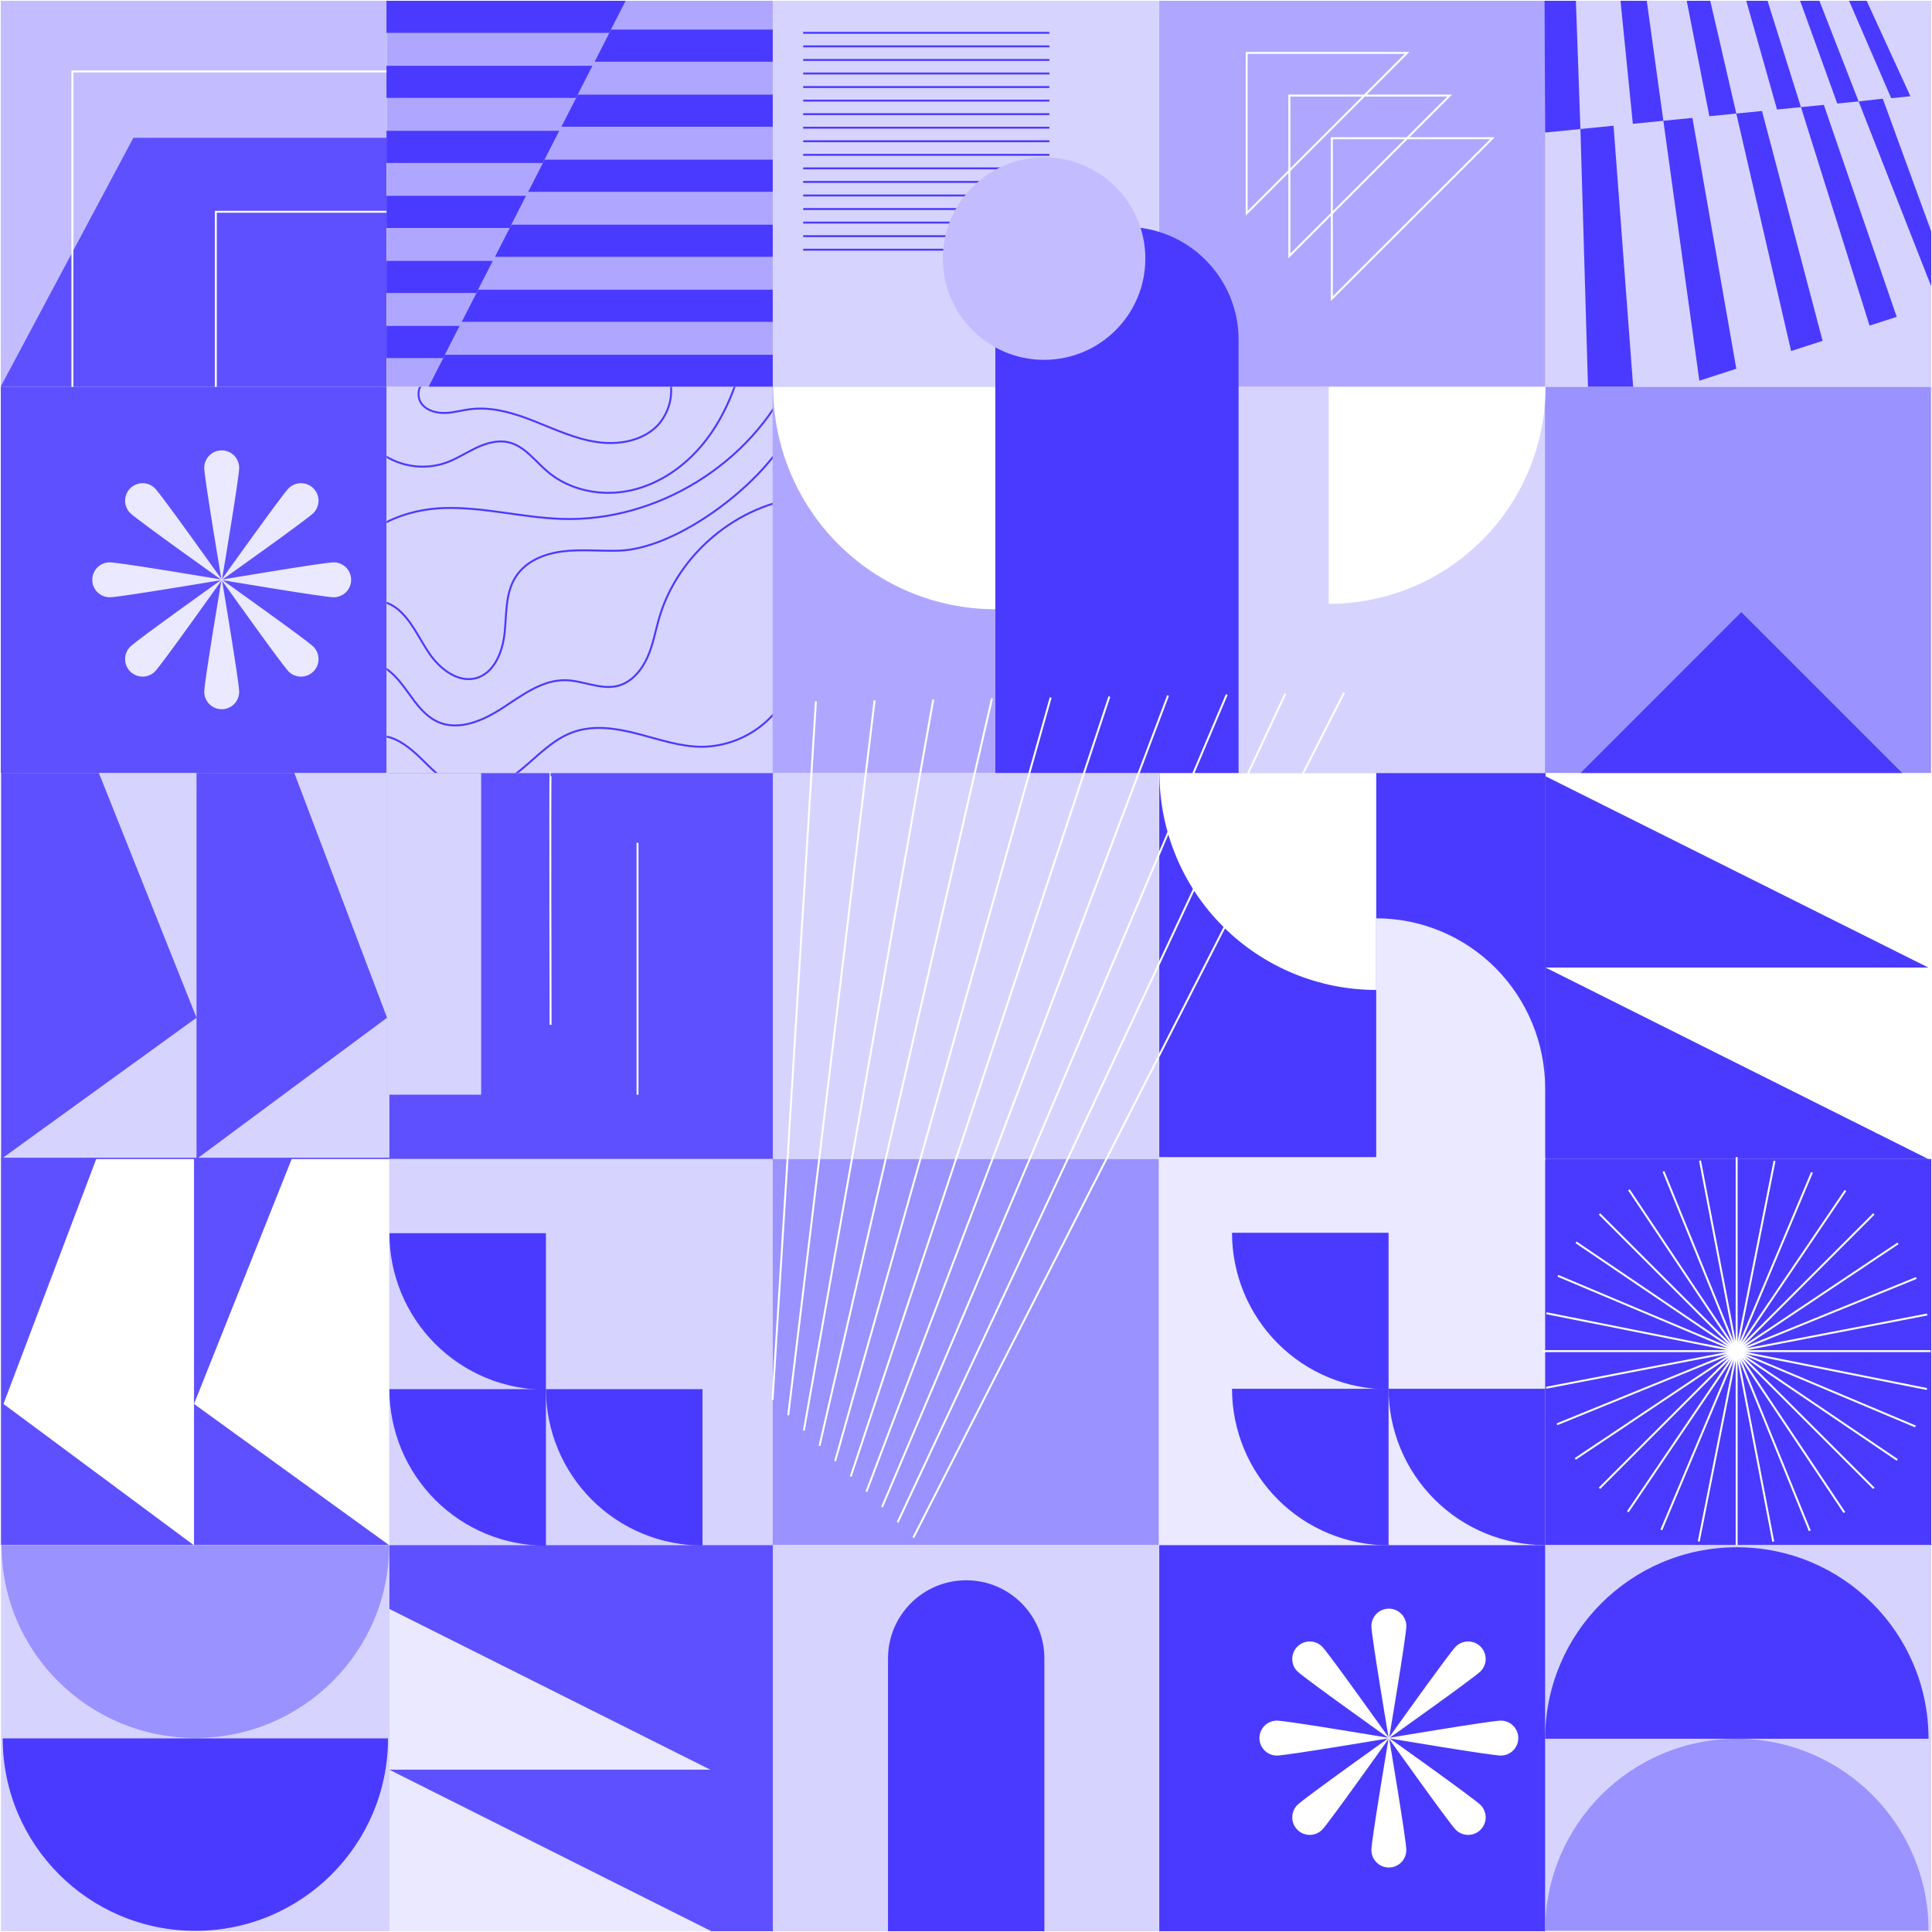 <svg width="10008" height="10008" viewBox="0 0 10008 10008" fill="none" xmlns="http://www.w3.org/2000/svg">
<g clip-path="url(#clip0_1702_276)" filter="url(#filter0_d_1702_276)">
<rect width="10000" height="10000" transform="translate(4)" fill="white"/>
<path d="M10005 4000H7984V6000H10005V4000Z" fill="white"/>
<path d="M2004 0H3V2000H2004V0Z" fill="#C3BDFF"/>
<path d="M2017 4000H5V6000H2017V4000Z" fill="#D7D3FF"/>
<path d="M2003 2000H3V4000H2003V2000Z" fill="#5E50FF"/>
<path d="M2017 5993H5V8000H2017V5993Z" fill="#5E50FF"/>
<path d="M2017 8000H5V10000H2017V8000Z" fill="#D7D3FF"/>
<path fill-rule="evenodd" clip-rule="evenodd" d="M2010 9001C2010 9551.56 1563.12 9998 1012 9998C460.883 9998 14 9551.56 14 9001H2010Z" fill="#4A3AFF"/>
<path fill-rule="evenodd" clip-rule="evenodd" d="M2016 8000C2016 8551.67 1566.43 8999 1012 8999C457.57 8999 8 8551.67 8 8000H2016Z" fill="#9A92FF"/>
<path d="M4004 0H2004V2000H4004V0Z" fill="#AFA7FF"/>
<path d="M2002 0V166.272H3155.94L3240.99 0H2002Z" fill="#4A3AFF"/>
<path d="M4005 149.245H3165.28L3080.39 315.665H4005V149.245Z" fill="#4A3AFF"/>
<path d="M4005 652.503V486.231H2993.28L2908.23 652.503H4005Z" fill="#4A3AFF"/>
<path d="M2002 503.109H2983.94L3068.83 336.837H2002V503.109Z" fill="#4A3AFF"/>
<path d="M2002 840.096H2811.78L2896.83 673.677H2002V840.096Z" fill="#4A3AFF"/>
<path d="M4005 989.485V823.065H2821.13L2736.08 989.485H4005Z" fill="#4A3AFF"/>
<path d="M4005 1326.32V1159.9H2649.13L2564.08 1326.32H4005Z" fill="#4A3AFF"/>
<path d="M2002 1176.93H2639.79L2724.68 1010.51H2002V1176.93Z" fill="#4A3AFF"/>
<path d="M4005 1663.16V1496.74H2476.97L2391.92 1663.16H4005Z" fill="#4A3AFF"/>
<path d="M2002 1513.77H2467.63L2552.68 1347.5H2002V1513.77Z" fill="#4A3AFF"/>
<path d="M2002 1850.75H2295.63L2380.52 1684.33H2002V1850.75Z" fill="#4A3AFF"/>
<path d="M4005 2000V1833.73H2304.97L2219.93 2000H4005Z" fill="#4A3AFF"/>
<path d="M4005 4000H2017V6000H4005V4000Z" fill="#5E50FF"/>
<path d="M4003 2000H2003V4000H4003V2000Z" fill="#D7D3FF"/>
<mask id="mask0_1702_276" style="mask-type:alpha" maskUnits="userSpaceOnUse" x="2003" y="2000" width="2000" height="2000">
<path d="M4003 2000H2003V4000H4003V2000Z" fill="#D7D3FF"/>
</mask>
<g mask="url(#mask0_1702_276)">
<path d="M1776 3517.25C1788.74 3444.67 1883.45 3411.89 1952.96 3436C2022.47 3460.1 2070.57 3523.08 2113.79 3583.07C2157.01 3643.06 2202.27 3706.44 2269.88 3736.1C2379.63 3784.17 2505.78 3727.29 2606.05 3661.61C2706.32 3595.93 2809.97 3517.25 2929.88 3519.55C3021.21 3521.45 3111.72 3571.29 3200.88 3548.67C3271.47 3530.52 3322.82 3468.91 3353.17 3402.41C3383.52 3335.92 3395.04 3263.2 3415.77 3193.46C3513.33 2864.78 3820.23 2608.84 4161 2572" stroke="#4A3AFF" stroke-width="10" stroke-miterlimit="10"/>
<path d="M1806 3175.55C1844.42 3086.77 1979.61 3087.73 2055.65 3147.71C2131.7 3207.69 2169.64 3302.2 2224.48 3381.91C2279.32 3461.62 2371.63 3533.53 2465.21 3509.19C2560.86 3483.41 2604.38 3371.25 2614.27 3272.44C2624.15 3173.64 2617.77 3066.89 2671.82 2983.52C2725.86 2900.15 2823.43 2863.08 2919.56 2851.78C3015.69 2840.49 3112.62 2851.78 3209.23 2848.44C3489.97 2837.3 3871.46 2555.7 4032 2325" stroke="#4A3AFF" stroke-width="10" stroke-miterlimit="10"/>
<path d="M1799 2908C1878.31 2720.33 2100.49 2633.07 2304.08 2627.6C2507.67 2622.12 2707.98 2677.64 2911.42 2684.05C3403.07 2699.69 3890.5 2398.96 4098 1952" stroke="#4A3AFF" stroke-width="10" stroke-miterlimit="10"/>
<path d="M1835 3859.13C1882.9 3799.58 1975.42 3794.58 2045.16 3825.21C2114.9 3855.85 2168.88 3913.53 2223.64 3966.83C2278.4 4020.13 2340.03 4072.17 2415.08 4086.24C2521.01 4105.94 2625.08 4045.13 2707.77 3975.89C2790.46 3906.65 2867.53 3824.43 2969.1 3788.33C3076.6 3749.87 3195.48 3769.1 3305.94 3797.86C3416.4 3826.62 3526.24 3865.07 3640.29 3864.45C3734.85 3862.41 3826.96 3833.96 3906.24 3782.28C3985.53 3730.61 4048.82 3657.78 4089 3572L4057.8 3577.94" stroke="#4A3AFF" stroke-width="10" stroke-miterlimit="10"/>
<path d="M1832.24 1995.27C1822.75 2057.21 1829.25 2120.55 1851.13 2179.27C1873.01 2237.99 1909.54 2290.14 1957.25 2330.79C2005.79 2370.3 2063.61 2396.77 2125.25 2407.7C2186.88 2418.64 2250.29 2413.67 2309.47 2393.26C2364.32 2373.74 2413.54 2341.25 2465.73 2316.42C2517.92 2291.58 2577.93 2274.09 2634.49 2287.21C2717.31 2306.57 2770.91 2383.42 2835.6 2438.4C2951.55 2537.43 3116.88 2569.3 3266.11 2536.65C3415.34 2504.01 3547.38 2411.7 3643.48 2293.45C3739.59 2175.21 3801.78 2032.45 3841 1885" stroke="#4A3AFF" stroke-width="10" stroke-miterlimit="10"/>
<path d="M2203.29 1973.5C2163.01 1992.63 2157.55 2053.93 2185.18 2089.04C2212.81 2124.16 2261.04 2136.08 2305.53 2135.13C2350.02 2134.19 2393.41 2120.55 2437.74 2115.54C2550.44 2101.58 2663.3 2136.55 2768.98 2178.25C2874.66 2219.95 2979.24 2269.18 3091.63 2285.79C3204.02 2302.41 3329.05 2280.78 3407.73 2198.63C3450.07 2151.56 3474.54 2091 3476.82 2027.6C3479.11 1964.2 3459.06 1902.02 3420.21 1852" stroke="#4A3AFF" stroke-width="10" stroke-miterlimit="10"/>
</g>
<path d="M4004 6000H2017V8000H4004V6000Z" fill="#D7D3FF"/>
<path d="M8006 4017L9989 5008H8006V4017Z" fill="#4A3AFF"/>
<path d="M8006 5008L9989 6000H8006V5008Z" fill="#4A3AFF"/>
<path d="M4005 8000H2017V10000H4005V8000Z" fill="#5E50FF"/>
<path d="M2005.5 5666.25V4000.5H2492.1V5666.25H2005.5Z" fill="#D7D3FF" stroke="#C3BDFF"/>
<path d="M2852.07 4000C2848.87 4000 2852.07 5304.87 2852.07 5304.87V4000Z" fill="white"/>
<path d="M2852.07 4000C2848.87 4000 2852.07 5304.87 2852.07 5304.87" stroke="white" stroke-width="10" stroke-miterlimit="10"/>
<path d="M3302.47 4361.88V5666.75" stroke="white" stroke-width="10" stroke-miterlimit="10"/>
<path d="M6003 0H4003V2000H6003V0Z" fill="#D7D3FF"/>
<path d="M4160.54 166H5435.86" stroke="#4A3AFF" stroke-width="10" stroke-miterlimit="10"/>
<path d="M4160.54 236.168H5435.86" stroke="#4A3AFF" stroke-width="10" stroke-miterlimit="10"/>
<path d="M4160.54 306.5H5435.86" stroke="#4A3AFF" stroke-width="10" stroke-miterlimit="10"/>
<path d="M4160.54 376.668H5435.86" stroke="#4A3AFF" stroke-width="10" stroke-miterlimit="10"/>
<path d="M4160.54 446.836H5435.86" stroke="#4A3AFF" stroke-width="10" stroke-miterlimit="10"/>
<path d="M4160.54 517.17H5435.86" stroke="#4A3AFF" stroke-width="10" stroke-miterlimit="10"/>
<path d="M4160.54 587.338H5435.86" stroke="#4A3AFF" stroke-width="10" stroke-miterlimit="10"/>
<path d="M4160.54 657.506H5435.86" stroke="#4A3AFF" stroke-width="10" stroke-miterlimit="10"/>
<path d="M4160.54 727.674H5435.86" stroke="#4A3AFF" stroke-width="10" stroke-miterlimit="10"/>
<path d="M4160.54 798.006H5435.86" stroke="#4A3AFF" stroke-width="10" stroke-miterlimit="10"/>
<path d="M4160.54 868.174H5435.86" stroke="#4A3AFF" stroke-width="10" stroke-miterlimit="10"/>
<path d="M4160.54 938.342H5435.86" stroke="#4A3AFF" stroke-width="10" stroke-miterlimit="10"/>
<path d="M4160.54 1008.68H5435.86" stroke="#4A3AFF" stroke-width="10" stroke-miterlimit="10"/>
<path d="M4160.54 1078.84H5435.86" stroke="#4A3AFF" stroke-width="10" stroke-miterlimit="10"/>
<path d="M4160.54 1149.01H5435.86" stroke="#4A3AFF" stroke-width="10" stroke-miterlimit="10"/>
<path d="M4160.54 1219.34H5435.86" stroke="#4A3AFF" stroke-width="10" stroke-miterlimit="10"/>
<path d="M4160.54 1289.51H5435.86" stroke="#4A3AFF" stroke-width="10" stroke-miterlimit="10"/>
<path d="M6004 4000H4004V6000H6004V4000Z" fill="#D7D3FF"/>
<path d="M6002 2000H4002V4000H6002V2000Z" fill="#AFA7FF"/>
<path d="M6003 6000H4003V8000H6003V6000Z" fill="#9A92FF"/>
<path d="M6004 8000H4004V10000H6004V8000Z" fill="#D7D3FF"/>
<path d="M8006 0H6004V2000H8006V0Z" fill="#AFA7FF"/>
<path d="M8006 4000H6005V6000H8006V4000Z" fill="#4A3AFF"/>
<path d="M8003 2000H6003V4000H8003V2000Z" fill="#D7D3FF"/>
<path d="M8004 5990H6004V8000H8004V5990Z" fill="#EBE9FF"/>
<path d="M8005 8000H6005V10000H8005V8000Z" fill="#4A3AFF"/>
<path d="M10004 0H8004V2000H10004V0Z" fill="#D7D3FF"/>
<path d="M8186.8 664.3L8004 682.5L8001 0H8163.33L8186.8 664.3Z" fill="#4A3AFF"/>
<path d="M8616.4 621.631L8458.27 637.365L8394.4 0H8530.4L8616.4 621.631Z" fill="#4A3AFF"/>
<path d="M8994.27 584.162L8854.8 598.03L8737.33 0H8859.33L8994.27 584.162Z" fill="#4A3AFF"/>
<path d="M9329.07 550.961L9205.2 563.228L9045.73 0H9156L9329.07 550.961Z" fill="#4A3AFF"/>
<path d="M9627.87 521.359L9517.2 532.293L9324.8 0H9424.8L9627.87 521.359Z" fill="#4A3AFF"/>
<path d="M9896.27 494.691L9796.67 504.559L9578.27 0H9669.47L9896.27 494.691Z" fill="#4A3AFF"/>
<path d="M8460 2000H8226L8186.8 664.3L8358.4 647.232L8460 2000Z" fill="#4A3AFF"/>
<path d="M8994.27 1906.1L8802.8 1968.1L8616.4 621.631L8766.93 606.697L8994.27 1906.1Z" fill="#4A3AFF"/>
<path d="M9441.33 1761.56L9278.13 1814.36L8994.27 584.163L9127.33 570.963L9441.33 1761.56Z" fill="#4A3AFF"/>
<path d="M9825.2 1637.28L9684.53 1682.75L9329.07 550.961L9447.6 539.227L9825.2 1637.28Z" fill="#4A3AFF"/>
<path d="M10008 1206V1490L9627.87 521.36L9753 507L10008 1206Z" fill="#4A3AFF"/>
<path d="M10003 2000H8003V4000H10003V2000Z" fill="#9A92FF"/>
<path d="M8187 4000.38L9020.33 3167L9853.67 4000.38H8187Z" fill="#4A3AFF"/>
<path d="M10004 6000H8004V8000H10004V6000Z" fill="#4A3AFF"/>
<path d="M10005 8000H8005V10000H10005V8000Z" fill="#D7D3FF"/>
<path d="M3 2000L690.757 710H2002V2000H3Z" fill="#5E50FF"/>
<path d="M6006 4000H7129V5124C6831.16 5124 6545.52 5005.58 6334.92 4794.79C6124.32 4584 6006 4298.1 6006 4000Z" fill="white"/>
<path d="M4005 2000H5156V3152C4850.74 3152 4557.97 3030.63 4342.12 2814.59C4126.27 2598.55 4005 2305.53 4005 2000Z" fill="white"/>
<path d="M8006 2000H6883V3124C7180.84 3124 7466.48 3005.58 7677.08 2794.79C7887.68 2584 8006 2298.1 8006 2000Z" fill="white"/>
<path d="M7129 4753C7361.06 4753 7583.62 4845.83 7747.72 5011.06C7911.81 5176.29 8004 5400.4 8004 5634.07V6008H7129V4753Z" fill="#EBE9FF"/>
<path d="M5156 1756C5156 1432.91 5417.91 1171 5741 1171H5831C6154.09 1171 6416 1432.91 6416 1756V4000H5156V1756Z" fill="#4A3AFF"/>
<path d="M4600 8587C4600 8363.32 4781.32 8182 5005 8182C5228.68 8182 5410 8363.32 5410 8587V10000H4600V8587Z" fill="#4A3AFF"/>
<path d="M7285 8419.65C7285 8469.59 7194.5 9006 7194.5 9006C7194.5 9006 7104 8469.59 7104 8419.65C7104 8395.61 7113.53 8372.55 7130.51 8355.55C7147.48 8338.55 7170.5 8329 7194.5 8329C7218.5 8329 7241.52 8338.55 7258.49 8355.55C7275.47 8372.55 7285 8395.61 7285 8419.65Z" fill="white"/>
<path d="M1239 2419.65C1239 2469.59 1148.5 3006 1148.5 3006C1148.5 3006 1058 2469.59 1058 2419.65C1058 2395.61 1067.53 2372.55 1084.51 2355.55C1101.48 2338.55 1124.5 2329 1148.5 2329C1172.5 2329 1195.52 2338.55 1212.49 2355.55C1229.47 2372.55 1239 2395.61 1239 2419.65Z" fill="#EBE9FF"/>
<path d="M7104 9579.35C7104 9529.41 7194.5 8993 7194.5 8993C7194.5 8993 7285 9529.41 7285 9579.35C7285 9603.39 7275.47 9626.45 7258.49 9643.45C7241.52 9660.45 7218.5 9670 7194.5 9670C7170.5 9670 7147.48 9660.45 7130.51 9643.45C7113.53 9626.45 7104 9603.39 7104 9579.35Z" fill="white"/>
<path d="M1058 3579.35C1058 3529.41 1148.5 2993 1148.5 2993C1148.5 2993 1239 3529.41 1239 3579.35C1239 3603.39 1229.47 3626.45 1212.49 3643.45C1195.52 3660.45 1172.5 3670 1148.5 3670C1124.5 3670 1101.48 3660.45 1084.51 3643.45C1067.53 3626.45 1058 3603.39 1058 3579.35Z" fill="#EBE9FF"/>
<path d="M7774.35 9090C7724.42 9090 7188 8999.5 7188 8999.5C7188 8999.5 7724.42 8909 7774.35 8909C7798.39 8909 7821.45 8918.53 7838.45 8935.51C7855.45 8952.48 7865 8975.5 7865 8999.5C7865 9023.5 7855.45 9046.52 7838.45 9063.49C7821.45 9080.47 7798.39 9090 7774.35 9090Z" fill="white"/>
<path d="M1728.35 3090C1678.42 3090 1142 2999.5 1142 2999.5C1142 2999.5 1678.42 2909 1728.35 2909C1752.39 2909 1775.45 2918.53 1792.45 2935.51C1809.45 2952.48 1819 2975.5 1819 2999.5C1819 3023.5 1809.45 3046.52 1792.45 3063.49C1775.45 3080.47 1752.39 3090 1728.35 3090Z" fill="#EBE9FF"/>
<path d="M6614.65 8909C6664.58 8909 7201 8999.5 7201 8999.5C7201 8999.5 6664.58 9090 6614.65 9090C6590.61 9090 6567.55 9080.47 6550.55 9063.49C6533.55 9046.52 6524 9023.5 6524 8999.5C6524 8975.5 6533.55 8952.48 6550.55 8935.51C6567.55 8918.53 6590.61 8909 6614.65 8909Z" fill="white"/>
<path d="M568.65 2909C618.585 2909 1155 2999.5 1155 2999.5C1155 2999.5 618.585 3090 568.65 3090C544.608 3090 521.551 3080.47 504.551 3063.49C487.55 3046.52 478 3023.5 478 2999.5C478 2975.5 487.55 2952.48 504.551 2935.51C521.551 2918.53 544.608 2909 568.65 2909Z" fill="#EBE9FF"/>
<path d="M7669.4 8653.75C7633.82 8689.06 7190 9004 7190 9004C7190 9004 7505.56 8561.06 7540.94 8525.55C7549.38 8517.13 7559.39 8510.46 7570.41 8505.9C7581.43 8501.34 7593.24 8499 7605.17 8499C7617.1 8499 7628.91 8501.34 7639.93 8505.9C7650.95 8510.46 7660.96 8517.13 7669.4 8525.55C7677.83 8533.97 7684.52 8543.96 7689.09 8554.96C7693.65 8565.96 7696 8577.75 7696 8589.65C7696 8601.56 7693.65 8613.34 7689.09 8624.34C7684.52 8635.34 7677.83 8645.33 7669.4 8653.75Z" fill="white"/>
<path d="M1623.4 2653.75C1587.82 2689.06 1144 3004 1144 3004C1144 3004 1459.56 2561.06 1494.94 2525.55C1503.38 2517.13 1513.39 2510.46 1524.41 2505.9C1535.43 2501.34 1547.24 2499 1559.17 2499C1571.1 2499 1582.91 2501.34 1593.93 2505.9C1604.95 2510.46 1614.96 2517.13 1623.4 2525.55C1631.83 2533.97 1638.52 2543.96 1643.09 2554.96C1647.65 2565.96 1650 2577.75 1650 2589.65C1650 2601.56 1647.65 2613.34 1643.09 2624.34C1638.52 2635.34 1631.83 2645.33 1623.4 2653.75Z" fill="#EBE9FF"/>
<path d="M6720.55 9345.94C6756.06 9310.56 7199 8995 7199 8995C7199 8995 6884.06 9438.82 6848.75 9474.4C6831.75 9491.43 6808.69 9501 6784.65 9501C6760.61 9501 6737.55 9491.43 6720.55 9474.4C6703.55 9457.36 6694 9434.26 6694 9410.17C6694 9386.08 6703.55 9362.98 6720.55 9345.94Z" fill="white"/>
<path d="M674.551 3345.94C710.056 3310.56 1153 2995 1153 2995C1153 2995 838.064 3438.82 802.752 3474.4C785.751 3491.43 762.694 3501 738.652 3501C714.61 3501 691.552 3491.43 674.551 3474.4C657.551 3457.36 648 3434.26 648 3410.17C648 3386.08 657.551 3362.98 674.551 3345.94Z" fill="#EBE9FF"/>
<path d="M7540.94 9474.4C7505.56 9438.82 7190 8995 7190 8995C7190 8995 7633.82 9310.56 7669.4 9345.94C7686.43 9362.98 7696 9386.08 7696 9410.17C7696 9434.26 7686.43 9457.36 7669.4 9474.4C7652.36 9491.43 7629.26 9501 7605.17 9501C7581.08 9501 7557.98 9491.43 7540.94 9474.4Z" fill="white"/>
<path d="M1494.94 3474.4C1459.56 3438.82 1144 2995 1144 2995C1144 2995 1587.82 3310.56 1623.4 3345.94C1640.43 3362.98 1650 3386.08 1650 3410.17C1650 3434.26 1640.43 3457.36 1623.4 3474.4C1606.36 3491.43 1583.26 3501 1559.17 3501C1535.08 3501 1511.98 3491.43 1494.94 3474.4Z" fill="#EBE9FF"/>
<path d="M6848.75 8525.55C6884.06 8561.06 7199 9004 7199 9004C7199 9004 6756.06 8689.06 6720.55 8653.75C6712.13 8645.33 6705.46 8635.34 6700.9 8624.34C6696.34 8613.34 6694 8601.56 6694 8589.65C6694 8577.75 6696.34 8565.96 6700.9 8554.96C6705.46 8543.96 6712.13 8533.97 6720.55 8525.55C6728.97 8517.13 6738.96 8510.46 6749.96 8505.9C6760.96 8501.34 6772.75 8499 6784.65 8499C6796.56 8499 6808.34 8501.34 6819.34 8505.9C6830.34 8510.46 6840.33 8517.13 6848.75 8525.55Z" fill="white"/>
<path d="M802.752 2525.55C838.064 2561.06 1153 3004 1153 3004C1153 3004 710.056 2689.06 674.551 2653.75C666.134 2645.33 659.456 2635.34 654.901 2624.34C650.345 2613.34 648 2601.56 648 2589.65C648 2577.75 650.345 2565.96 654.901 2554.96C659.456 2543.96 666.134 2533.97 674.551 2525.55C682.969 2517.13 692.963 2510.46 703.961 2505.9C714.959 2501.34 726.748 2499 738.652 2499C750.557 2499 762.344 2501.34 773.342 2505.9C784.341 2510.46 794.334 2517.13 802.752 2525.55Z" fill="#EBE9FF"/>
<path d="M6382 6382H7193V7193C7086.52 7193.07 6981.08 7172.14 6882.68 7131.42C6784.29 7090.69 6694.88 7030.96 6619.57 6955.65C6544.25 6880.33 6484.51 6790.91 6443.74 6692.48C6402.98 6594.05 6382 6488.55 6382 6382Z" fill="#4A3AFF"/>
<path d="M2017 6384H2828V7195C2721.52 7195.07 2616.08 7174.14 2517.68 7133.42C2419.29 7092.69 2329.88 7032.96 2254.57 6957.65C2179.25 6882.33 2119.51 6792.91 2078.74 6694.48C2037.98 6596.05 2017 6490.55 2017 6384Z" fill="#4A3AFF"/>
<path d="M6382 7190H7193V8001C7086.52 8001.07 6981.08 7980.14 6882.68 7939.42C6784.29 7898.69 6694.88 7838.96 6619.57 7763.65C6544.25 7688.33 6484.51 7598.91 6443.74 7500.48C6402.98 7402.05 6382 7296.55 6382 7190Z" fill="#4A3AFF"/>
<path d="M2017 7192H2828V8003C2721.52 8003.07 2616.08 7982.14 2517.68 7941.42C2419.29 7900.69 2329.88 7840.96 2254.57 7765.65C2179.25 7690.33 2119.51 7600.91 2078.74 7502.48C2037.98 7404.05 2017 7298.55 2017 7192Z" fill="#4A3AFF"/>
<path d="M8004 8000C7789.11 8000.14 7582.96 7914.89 7430.88 7762.99C7278.79 7611.1 7193.23 7405 7193 7190H8004V8000Z" fill="#4A3AFF"/>
<path d="M3639 8002C3424.11 8002.14 3217.96 7916.89 3065.88 7764.99C2913.79 7613.1 2828.23 7407 2828 7192H3639V8002Z" fill="#4A3AFF"/>
<path d="M2016 8330L3679 9163H2016V8330Z" fill="#EBE9FF"/>
<path d="M2016 9163L3685 10000H2016V9163Z" fill="#EBE9FF"/>
<path d="M1018 5268L6 6000V4000H512.08L1018 5268Z" fill="#5E50FF"/>
<path d="M1005 7268.63L2017 8001V6000H1510.92L1005 7268.63Z" fill="white"/>
<path d="M2005 5268L1018 6000V4000H1524.54L2005 5268Z" fill="#5E50FF"/>
<path d="M18 7268.63L1005 8001V6000H498.461L18 7268.63Z" fill="white"/>
<path d="M6962.8 3584L4730.93 7961.42" stroke="white" stroke-width="10" stroke-miterlimit="10"/>
<path d="M6658.67 3588.93L4649.87 7882.08" stroke="white" stroke-width="10" stroke-miterlimit="10"/>
<path d="M6354.67 3594L4568.93 7802.88" stroke="white" stroke-width="10" stroke-miterlimit="10"/>
<path d="M6050.67 3599.07L4488 7723.54" stroke="white" stroke-width="10" stroke-miterlimit="10"/>
<path d="M5746.67 3604.13L4406.93 7644.34" stroke="white" stroke-width="10" stroke-miterlimit="10"/>
<path d="M5442.67 3609.2L4326 7565" stroke="white" stroke-width="10" stroke-miterlimit="10"/>
<path d="M5138.67 3614.13L4245.07 7485.79" stroke="white" stroke-width="10" stroke-miterlimit="10"/>
<path d="M4834.53 3619.2L4164 7406.46" stroke="white" stroke-width="10" stroke-miterlimit="10"/>
<path d="M4530.53 3624.27L4083.07 7327.26" stroke="white" stroke-width="10" stroke-miterlimit="10"/>
<path d="M4226.53 3629.34L4002 7247.92" stroke="white" stroke-width="10" stroke-miterlimit="10"/>
<path d="M2002 1093H1118V2000" stroke="white" stroke-width="10" stroke-miterlimit="10"/>
<path d="M2002 366H375V2000" stroke="white" stroke-width="10" stroke-miterlimit="10"/>
<path d="M5408.5 1860C5698.17 1860 5933 1625.17 5933 1335.5C5933 1045.83 5698.17 811 5408.5 811C5118.83 811 4884 1045.83 4884 1335.5C4884 1625.17 5118.83 1860 5408.5 1860Z" fill="#C3BDFF"/>
<path d="M6458 270H7289L6458 1101V270Z" stroke="white" stroke-width="10" stroke-miterlimit="10"/>
<path d="M6679 491H7510L6679 1322V491Z" stroke="white" stroke-width="10" stroke-miterlimit="10"/>
<path d="M6899 712H7731L6899 1543V712Z" stroke="white" stroke-width="10" stroke-miterlimit="10"/>
<path d="M8996.02 5990V8000" stroke="white" stroke-width="10" stroke-miterlimit="10"/>
<path d="M10001 6995H7991.07" stroke="white" stroke-width="10" stroke-miterlimit="10"/>
<path d="M9706.62 6284.37L8285.42 7705.63" stroke="white" stroke-width="10" stroke-miterlimit="10"/>
<path d="M9706.62 7705.63L8285.42 6284.37" stroke="white" stroke-width="10" stroke-miterlimit="10"/>
<path d="M9386.22 6068.9L8605.81 7921.11" stroke="white" stroke-width="10" stroke-miterlimit="10"/>
<path d="M9922.08 7385.22L8069.96 6604.78" stroke="white" stroke-width="10" stroke-miterlimit="10"/>
<path d="M9926.78 6616.02L8065.26 7373.98" stroke="white" stroke-width="10" stroke-miterlimit="10"/>
<path d="M9374.98 7925.81L8617.06 6064.2" stroke="white" stroke-width="10" stroke-miterlimit="10"/>
<path d="M9192.36 6009.38L8799.68 7980.63" stroke="white" stroke-width="10" stroke-miterlimit="10"/>
<path d="M9981.6 7191.35L8010.45 6798.65" stroke="white" stroke-width="10" stroke-miterlimit="10"/>
<path d="M9831.75 6436.95L8160.29 7553.05" stroke="white" stroke-width="10" stroke-miterlimit="10"/>
<path d="M9554.04 7830.78L8438 6159.23" stroke="white" stroke-width="10" stroke-miterlimit="10"/>
<path d="M9559.63 6162.97L8432.41 7827.03" stroke="white" stroke-width="10" stroke-miterlimit="10"/>
<path d="M9828 7558.64L8164.04 6431.36" stroke="white" stroke-width="10" stroke-miterlimit="10"/>
<path d="M9982.86 6805.26L8009.17 7184.74" stroke="white" stroke-width="10" stroke-miterlimit="10"/>
<path d="M9185.75 7981.89L8806.29 6008.1" stroke="white" stroke-width="10" stroke-miterlimit="10"/>
<path fill-rule="evenodd" clip-rule="evenodd" d="M9990 9003C9990 8455.2 9545.36 8011 8997 8011C8448.64 8011 8004 8455.2 8004 9003H9990Z" fill="#4A3AFF"/>
<path fill-rule="evenodd" clip-rule="evenodd" d="M9990 9997C9990 9448.09 9545.36 9003 8997 9003C8448.64 9003 8004 9448.09 8004 9997H9990Z" fill="#9A92FF"/>
</g>
<defs>
<filter id="filter0_d_1702_276" x="0" y="0" width="10008" height="10008" filterUnits="userSpaceOnUse" color-interpolation-filters="sRGB">
<feFlood flood-opacity="0" result="BackgroundImageFix"/>
<feColorMatrix in="SourceAlpha" type="matrix" values="0 0 0 0 0 0 0 0 0 0 0 0 0 0 0 0 0 0 127 0" result="hardAlpha"/>
<feOffset dy="4"/>
<feGaussianBlur stdDeviation="2"/>
<feComposite in2="hardAlpha" operator="out"/>
<feColorMatrix type="matrix" values="0 0 0 0 0 0 0 0 0 0 0 0 0 0 0 0 0 0 0.25 0"/>
<feBlend mode="normal" in2="BackgroundImageFix" result="effect1_dropShadow_1702_276"/>
<feBlend mode="normal" in="SourceGraphic" in2="effect1_dropShadow_1702_276" result="shape"/>
</filter>
<clipPath id="clip0_1702_276">
<rect width="10000" height="10000" fill="white" transform="translate(4)"/>
</clipPath>
</defs>
</svg>
